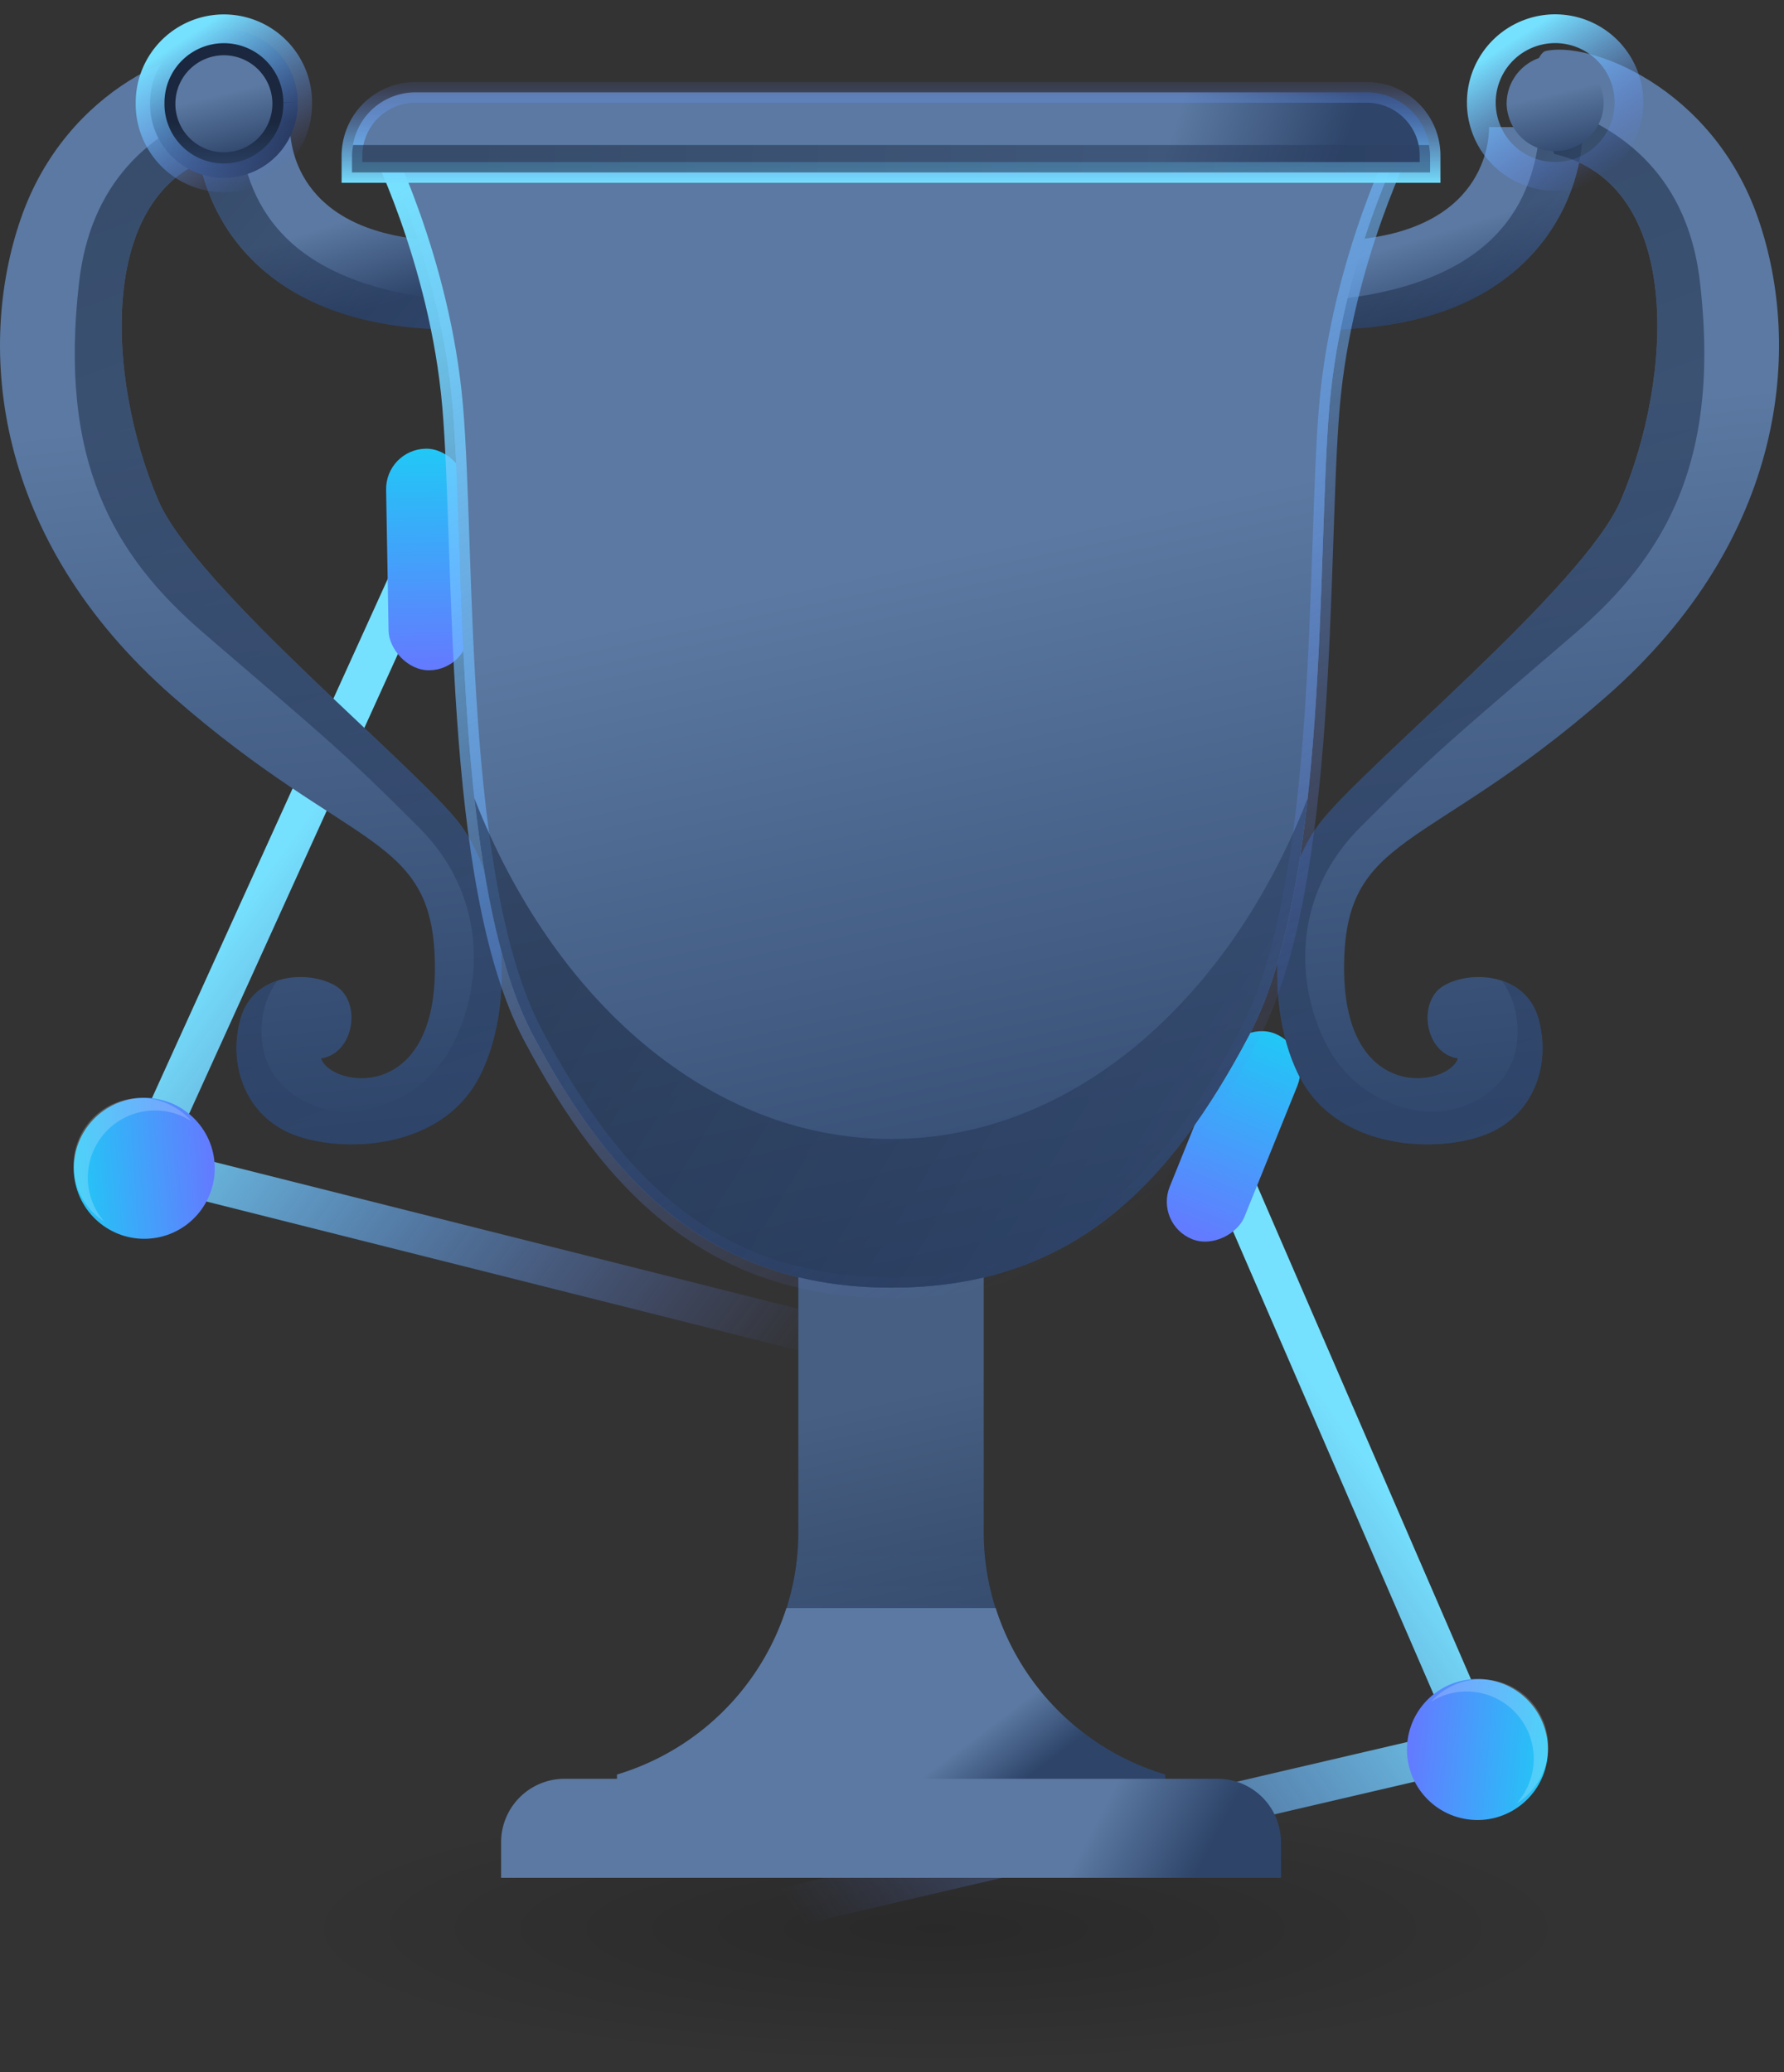 <svg xmlns="http://www.w3.org/2000/svg" width="62" height="72"><rect width="100%" height="100%" fill="#333333" stroke="none"/><defs><linearGradient id="a" x1="34.652%" y1="20.346%" y2="90.301%"><stop offset="0%" stop-color="#76E1FF"/><stop offset="100%" stop-color="#637BFF" stop-opacity="0"/></linearGradient><linearGradient id="b" x1="50%" x2="50%" y1="0%" y2="97.483%"><stop offset="0%" stop-color="#21C8F6"/><stop offset="100%" stop-color="#637BFF"/></linearGradient><linearGradient id="c" x1="50%" x2="50%" y1="0%" y2="97.483%"><stop offset="0%" stop-color="#21C8F6"/><stop offset="100%" stop-color="#637BFF"/></linearGradient><linearGradient id="e" x1="55.438%" x2="58.875%" y1="33.079%" y2="100%"><stop offset="0%" stop-color="#5B79A2"/><stop offset="100%" stop-color="#2E4469"/></linearGradient><linearGradient id="f" x1="75.874%" x2="92.229%" y1="39.338%" y2="81.505%"><stop offset="0%" stop-color="#5B79A2"/><stop offset="100%" stop-color="#2E4469"/></linearGradient><linearGradient id="g" x1="43.668%" x2="59.817%" y1="0%" y2="100%"><stop offset="0%" stop-color="#1A273E"/><stop offset="100%" stop-color="#2E4469"/></linearGradient><linearGradient id="h" x1="12.205%" x2="108.596%" y1="18.345%" y2="81.655%"><stop offset="0%" stop-color="#1A273E"/><stop offset="100%" stop-color="#2E4469"/></linearGradient><linearGradient id="i" x1="54.872%" x2="54.872%" y1="62.175%" y2="100%"><stop offset="0%" stop-color="#1A273E"/><stop offset="100%" stop-color="#2E4469"/></linearGradient><linearGradient id="j" x1="24.389%" x2="84.157%" y1="5.536%" y2="97.907%"><stop offset="0%" stop-color="#76E1FF"/><stop offset="100%" stop-color="#637BFF" stop-opacity="0"/></linearGradient><linearGradient id="k" x1="75.874%" x2="92.229%" y1="33.089%" y2="99.97%"><stop offset="0%" stop-color="#5B79A2"/><stop offset="100%" stop-color="#2E4469"/></linearGradient><linearGradient id="l" x1="55.438%" x2="58.875%" y1="33.079%" y2="100%"><stop offset="0%" stop-color="#5B79A2"/><stop offset="100%" stop-color="#2E4469"/></linearGradient><linearGradient id="m" x1="75.874%" x2="92.229%" y1="39.336%" y2="81.512%"><stop offset="0%" stop-color="#5B79A2"/><stop offset="100%" stop-color="#2E4469"/></linearGradient><linearGradient id="n" x1="43.667%" x2="59.818%" y1="0%" y2="100%"><stop offset="0%" stop-color="#1A273E"/><stop offset="100%" stop-color="#2E4469"/></linearGradient><linearGradient id="o" x1="12.205%" x2="108.596%" y1="18.352%" y2="81.648%"><stop offset="0%" stop-color="#1A273E"/><stop offset="100%" stop-color="#2E4469"/></linearGradient><linearGradient id="p" x1="24.379%" x2="84.171%" y1="5.536%" y2="97.907%"><stop offset="0%" stop-color="#76E1FF"/><stop offset="100%" stop-color="#637BFF" stop-opacity="0"/></linearGradient><linearGradient id="q" x1="75.874%" x2="92.229%" y1="33.079%" y2="100%"><stop offset="0%" stop-color="#5B79A2"/><stop offset="100%" stop-color="#2E4469"/></linearGradient><linearGradient id="r" x1="54.872%" x2="54.872%" y1="62.175%" y2="100%"><stop offset="0%" stop-color="#1A273E"/><stop offset="100%" stop-color="#2E4469"/></linearGradient><linearGradient id="s" x1="70.23%" x2="83.019%" y1="33.079%" y2="100%"><stop offset="0%" stop-color="#5B79A2"/><stop offset="100%" stop-color="#2E4469"/></linearGradient><linearGradient id="t" x1="75.874%" x2="92.229%" y1="48.233%" y2="55.221%"><stop offset="0%" stop-color="#5B79A2"/><stop offset="100%" stop-color="#2E4469"/></linearGradient><linearGradient id="u" x1="70.669%" x2="83.735%" y1="33.079%" y2="100%"><stop offset="0%" stop-color="#5B79A2"/><stop offset="100%" stop-color="#2E4469"/></linearGradient><linearGradient id="v" x1="10.058%" x2="62.003%" y1="0%" y2="100%"><stop offset="0%" stop-color="#76E1FF"/><stop offset="100%" stop-color="#637BFF" stop-opacity="0"/></linearGradient><linearGradient id="w" x1="12.205%" x2="108.596%" y1="32.775%" y2="67.225%"><stop offset="0%" stop-color="#1A273E"/><stop offset="100%" stop-color="#2E4469"/></linearGradient><linearGradient id="x" x1="75.874%" x2="92.229%" y1="49.907%" y2="50.276%"><stop offset="0%" stop-color="#5B79A2"/><stop offset="100%" stop-color="#2E4469"/></linearGradient><linearGradient id="y" x1="50%" x2="50%" y1="115.834%" y2="-26.266%"><stop offset="0%" stop-color="#76E1FF"/><stop offset="100%" stop-color="#637BFF" stop-opacity="0"/></linearGradient><linearGradient id="z" x1="12.205%" x2="108.596%" y1="49.964%" y2="50.036%"><stop offset="0%" stop-color="#1A273E"/><stop offset="100%" stop-color="#2E4469"/></linearGradient><linearGradient id="A" x1="75.874%" x2="92.229%" y1="49.727%" y2="50.806%"><stop offset="0%" stop-color="#5B79A2"/><stop offset="100%" stop-color="#2E4469"/></linearGradient><radialGradient id="d" cx="52.436%" cy="42.955%" r="159.933%" fx="52.436%" fy="42.955%" gradientTransform="matrix(-.226 0 0 -.211 .643 .52)"><stop offset="0%" stop-opacity=".368"/><stop offset="100%" stop-opacity="0"/></radialGradient></defs><g fill="none" fill-rule="evenodd" style="mix-blend-mode:luminosity"><g transform="scale(-1 1) rotate(-47 27.457 107.55)"><g transform="scale(-1 1) rotate(48 -10.423 -23.41)"><path stroke="url(#a)" stroke-width="1.4" d="M30.19 27.675L21.934 2.44 2.082 13.186"/><circle cx="22.05" cy="2.45" r="2.45" fill="url(#b)"/><path fill="#FFF" fill-opacity=".2" d="M21.933 0A2.33 2.33 0 0123.8.933 2.333 2.333 0 0020.534 4.2a2.333 2.333 0 011.4-4.2z"/></g><rect width="2.8" height="7.7" x="27.875" y="5.847" fill="url(#c)" rx="1.4" transform="rotate(25 29.275 9.697)"/></g><g transform="rotate(-46 33.046 32.724)"><g transform="scale(-1 1) rotate(48 -10.423 -23.41)"><path stroke="url(#a)" stroke-width="1.4" d="M30.19 27.675L21.934 2.44 2.082 13.186"/><circle cx="22.05" cy="2.45" r="2.45" fill="url(#b)"/><path fill="#FFF" fill-opacity=".2" d="M21.933 0A2.33 2.33 0 0123.8.933 2.333 2.333 0 0020.534 4.2a2.333 2.333 0 011.4-4.2z"/></g><rect width="2.8" height="7.7" x="28.569" y="6.566" fill="url(#c)" rx="1.4" transform="rotate(45 29.97 10.416)"/></g><g transform="translate(0 1)"><ellipse cx="31" cy="67" fill="url(#d)" opacity=".523" rx="31" ry="7"/><path fill="url(#e)" d="M8.138.78C6.654.395 2.313 1.988.721 6.604c-1.533 4.44-.989 11.097 5.273 16.59 6.264 5.494 9.121 4.725 9.121 9.449 0 4.725-3.626 4.12-3.956 3.133 1.153-.165 1.428-1.978.495-2.527-.934-.551-2.857-.44-3.297 1.153-.439 1.592.165 3.35 1.813 4.01 1.648.66 5.22.604 6.538-2.088 1.318-2.692.714-6.757-.715-8.681C14.565 25.722 6.8 19.412 5.5 16.382 3.688 12.152 3.303 5.395 7.808 4.35c1.263-3.186.33-3.571.33-3.571"/><path fill="url(#f)" d="M15.648 10.449c-6.97-.062-8.83-4.45-8.83-7.033h3.26c0 .653.27 3.91 5.6 3.957l-.03 3.076z"/><path fill="url(#g)" d="M16.708 36.324c1.318-2.693.714-6.758-.714-8.68C14.565 25.72 6.799 19.411 5.5 16.38 3.688 12.152 3.303 5.394 7.808 4.351c.304-.768.479-1.37.572-1.847-3.374.887-5.249 3.048-5.626 6.26-.732 6.226 1.171 9.522 4.322 12.232 4.293 3.695 4.834 4.102 7.47 6.74 2.638 2.637 2.125 6.006 1.027 7.838-1.101 1.83-3.223 2.27-4.249 1.977-1.691-.483-2.417-1.685-2.198-3.224.067-.472.254-.892.507-1.25-.575.19-1.077.604-1.276 1.324-.439 1.593.165 3.351 1.813 4.01 1.648.66 5.219.604 6.538-2.087" opacity=".548"/><path fill="url(#h)" d="M15.658 9.43C9.252 8.84 8.49 5.404 8.3 3.416H6.819c0 2.583 1.86 6.971 8.83 7.033l.009-1.019z" opacity=".548"/><path fill="url(#i)" d="M10.345 2.565a2.565 2.565 0 11-5.129.001 2.565 2.565 0 015.13 0"/><path stroke="url(#j)" d="M10.345 2.565a2.565 2.565 0 11-5.129.001 2.565 2.565 0 015.13 0"/><path fill="url(#k)" d="M9.466 2.565a1.686 1.686 0 11-3.371 0 1.686 1.686 0 013.371 0"/><path fill="url(#l)" d="M53.689.78c1.483-.385 5.824 1.208 7.417 5.824 1.533 4.44.989 11.097-5.274 16.59-6.263 5.494-9.121 4.725-9.121 9.449 0 4.725 3.628 4.12 3.957 3.133-1.154-.165-1.427-1.978-.494-2.527.934-.551 2.856-.44 3.296 1.153.44 1.592-.165 3.35-1.814 4.01-1.647.66-5.218.604-6.537-2.088-1.318-2.692-.714-6.757.715-8.681 1.428-1.921 9.194-8.231 10.493-11.261 1.812-4.23 2.197-10.987-2.307-12.031C52.757 1.165 53.689.78 53.689.78"/><path fill="url(#m)" d="M46.18 10.449c6.968-.062 8.828-4.45 8.828-7.033H51.75c0 .653-.27 3.91-5.6 3.957l.03 3.076z"/><path fill="url(#n)" d="M45.119 36.324c-1.317-2.693-.714-6.758.715-8.68 1.429-1.923 9.195-8.232 10.493-11.263 1.813-4.229 2.198-10.987-2.307-12.03-.304-.768-.48-1.37-.573-1.847 3.374.887 5.249 3.048 5.627 6.26.733 6.226-1.173 9.522-4.321 12.232-4.295 3.695-4.834 4.102-7.471 6.74-2.638 2.637-2.126 6.006-1.027 7.838 1.099 1.83 3.223 2.27 4.249 1.977 1.69-.483 2.417-1.685 2.198-3.224a2.89 2.89 0 00-.507-1.25c.576.19 1.077.604 1.276 1.324.439 1.593-.166 3.351-1.814 4.01-1.648.66-5.22.604-6.538-2.087" opacity=".548"/><path fill="url(#o)" d="M46.168 9.43c6.407-.59 7.17-4.026 7.36-6.014h1.48c0 2.583-1.86 6.971-8.829 7.033l-.01-1.019z" opacity=".548"/><path stroke="url(#p)" d="M51.481 2.565a2.566 2.566 0 105.132-.002 2.566 2.566 0 00-5.132.002"/><path fill="url(#q)" d="M52.36 2.565a1.686 1.686 0 103.372 0 1.686 1.686 0 00-3.371 0"/><path fill="url(#r)" d="M34.189 52.237V39.491h-6.445v12.746c0 3.97-2.67 7.342-6.3 8.423v.368h19.044v-.368c-3.63-1.08-6.3-4.454-6.3-8.423"/><path fill="url(#s)" d="M34.189 52.237V39.491h-6.445v12.746c0 3.97-2.67 7.342-6.3 8.423v.368h19.044v-.368c-3.63-1.08-6.3-4.454-6.3-8.423" opacity=".688"/><path fill="url(#t)" d="M21.444 60.66v.368h19.044v-.368a8.852 8.852 0 01-5.885-5.786H27.33a8.857 8.857 0 01-5.887 5.786"/><path fill="url(#u)" d="M31.259 3.747H13.094s2.198 4.249 2.637 9.375c.44 5.128 0 16.556 2.783 21.829 2.784 5.274 6.3 8.79 12.453 8.79 6.264 0 9.668-3.516 12.452-8.79 2.784-5.273 2.343-16.701 2.782-21.83.44-5.125 2.639-9.374 2.639-9.374H31.259z"/><path fill="url(#u)" d="M31.259 3.747H13.094s2.198 4.249 2.637 9.375c.44 5.128 0 16.556 2.783 21.829 2.784 5.274 6.3 8.79 12.453 8.79 6.264 0 9.668-3.516 12.452-8.79 2.784-5.273 2.343-16.701 2.782-21.83.44-5.125 2.639-9.374 2.639-9.374H31.259z"/><path stroke="url(#v)" stroke-width=".72" d="M31.259 3.747H13.094s2.198 4.249 2.637 9.375c.44 5.128 0 16.556 2.783 21.829 2.784 5.274 6.3 8.79 12.453 8.79 6.264 0 9.668-3.516 12.452-8.79 2.784-5.273 2.343-16.701 2.782-21.83.44-5.125 2.639-9.374 2.639-9.374H31.259z"/><path fill="url(#w)" d="M30.967 38.576c-6.28 0-11.73-4.795-14.478-11.83.35 3.177.943 6.156 2.025 8.205 2.783 5.273 6.3 8.79 12.453 8.79 6.263 0 9.668-3.517 12.451-8.79 1.082-2.05 1.675-5.028 2.026-8.205-2.747 7.035-8.198 11.83-14.477 11.83" opacity=".548"/><path fill="url(#x)" d="M49.7 4.992v-.586c0-1.208-.99-2.197-2.196-2.197H14.43a2.204 2.204 0 00-2.198 2.197v.586H49.7z"/><path stroke="url(#y)" stroke-width=".72" d="M49.7 4.992v-.586c0-1.208-.99-2.197-2.196-2.197H14.43a2.204 2.204 0 00-2.198 2.197v.586H49.7z"/><path fill="url(#z)" d="M12.233 4.406v.586H49.7v-.586c0-.125-.02-.246-.038-.367H12.27c-.02.12-.037.242-.037.367" opacity=".548"/><path fill="url(#A)" d="M44.518 64.25v-1.245a2.203 2.203 0 00-2.197-2.198H19.612a2.204 2.204 0 00-2.197 2.197v1.245h27.103z"/></g></g></svg>